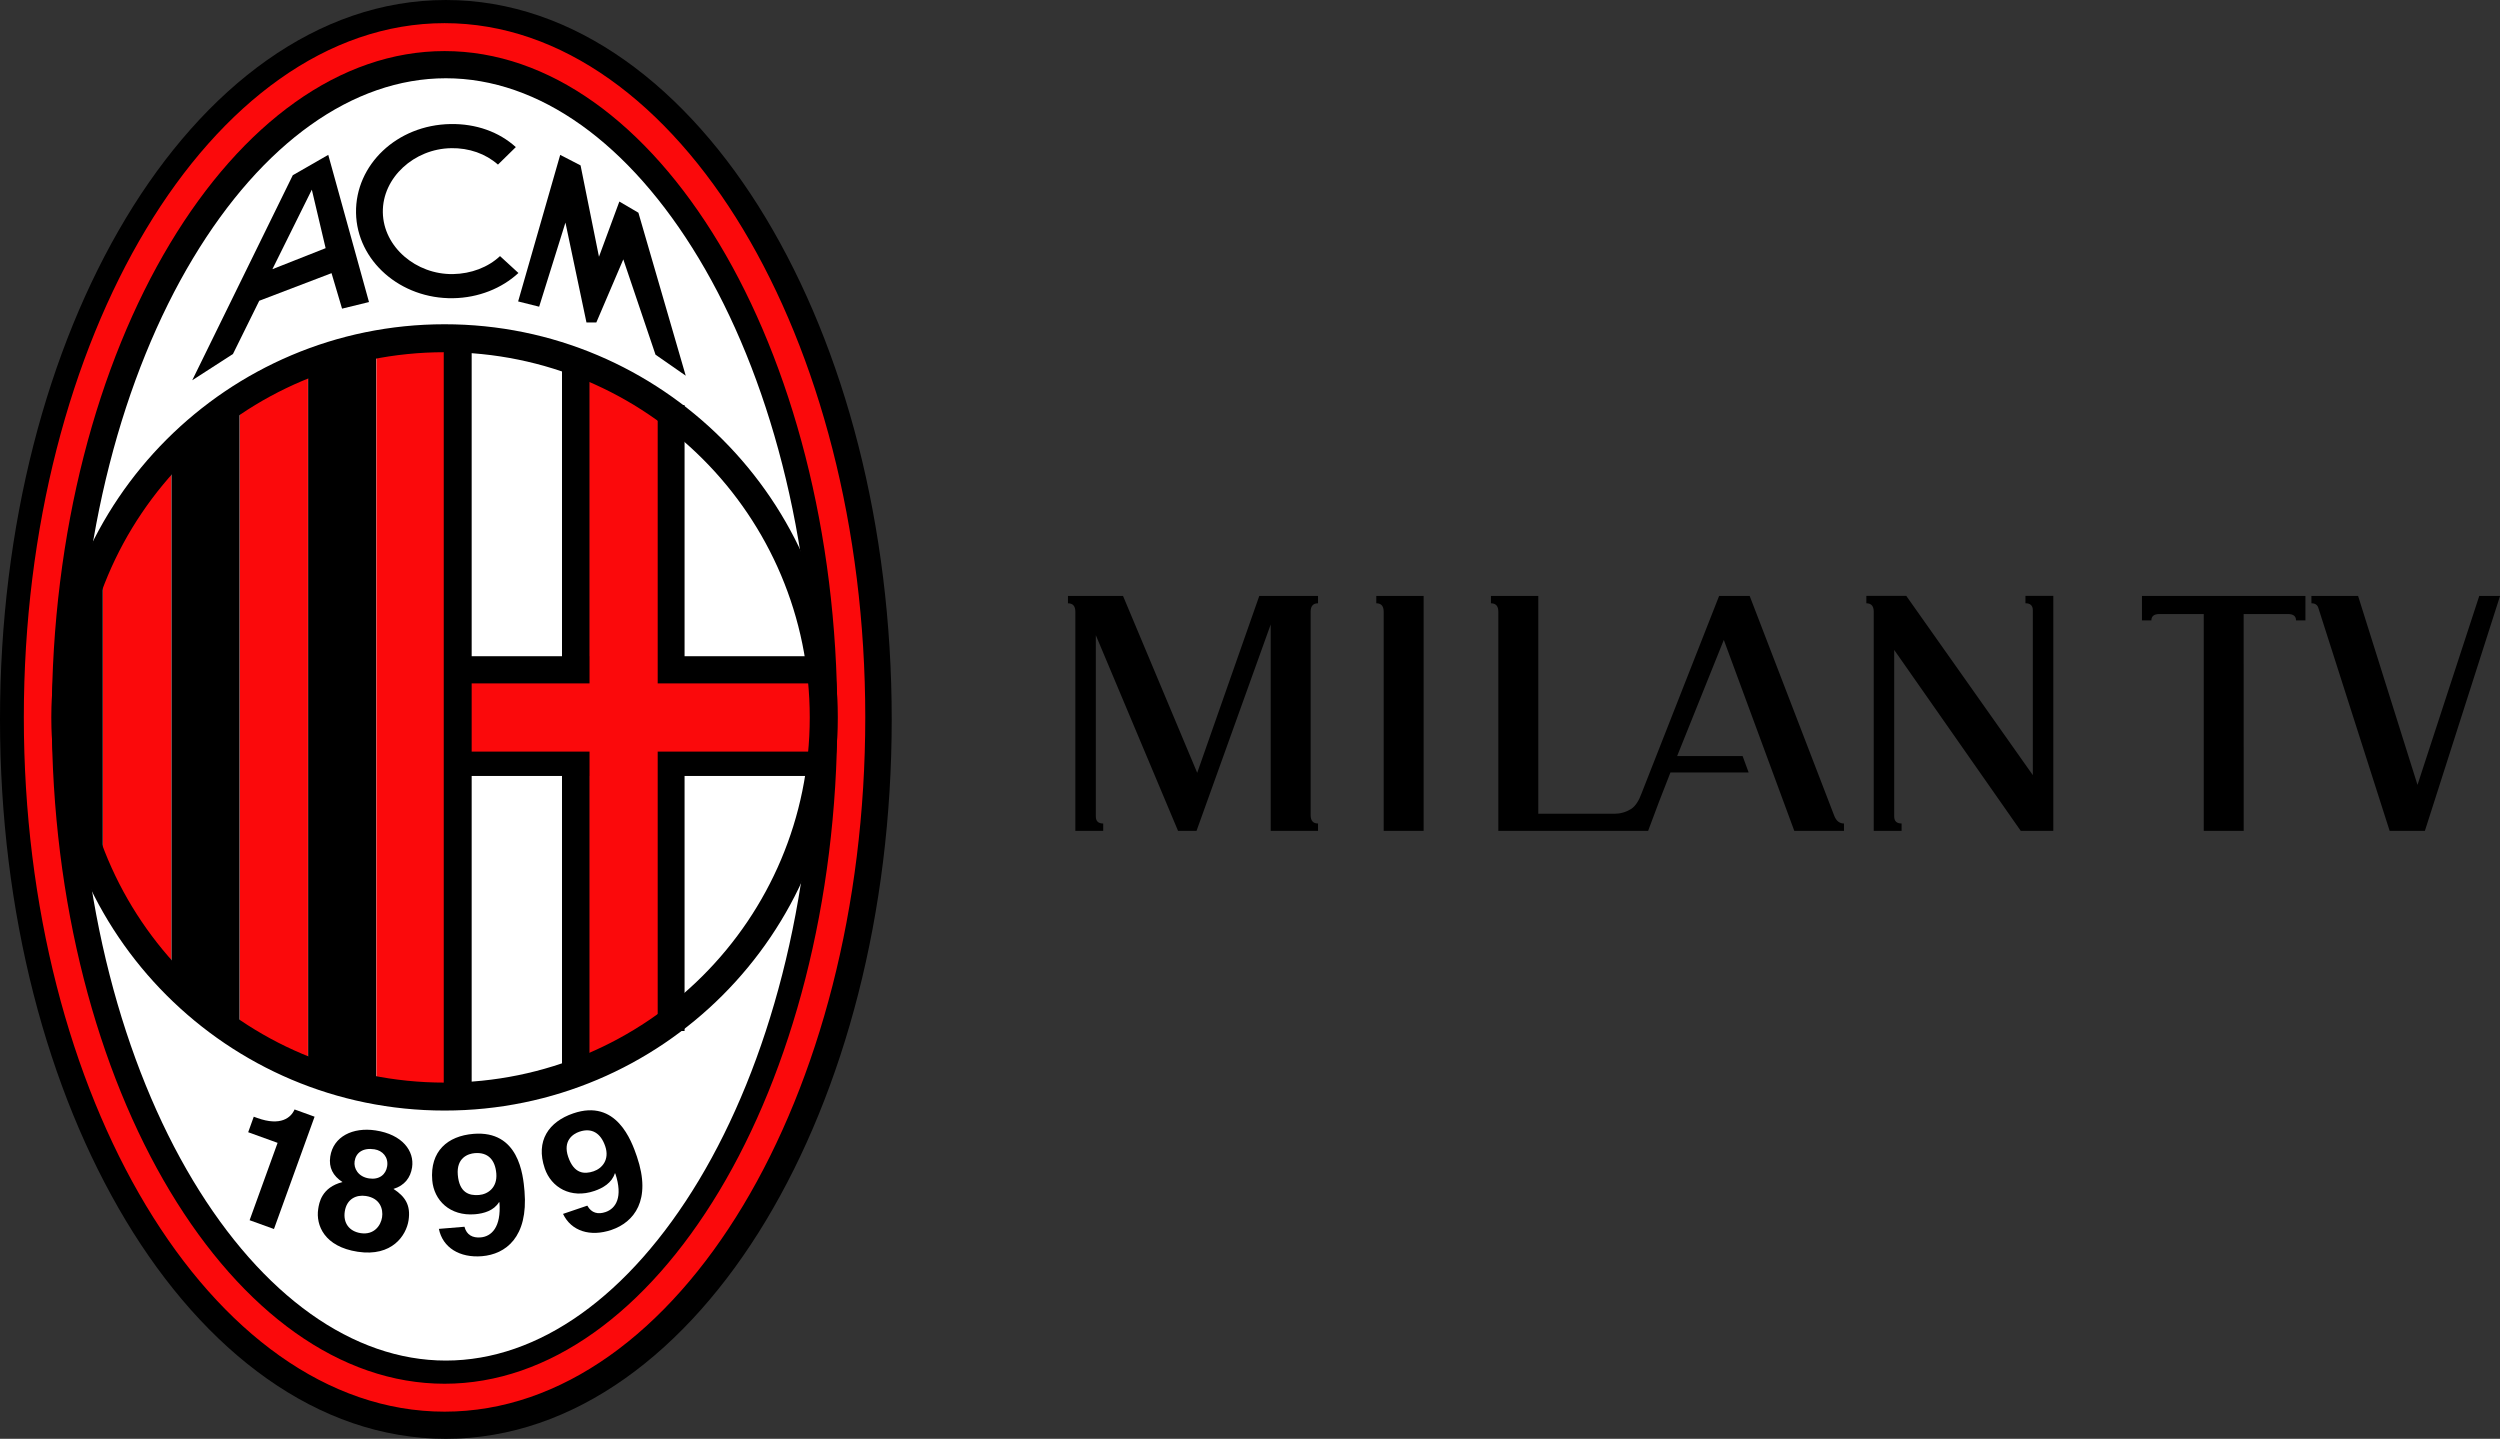 <svg width="600" height="345.32" version="1.1" viewBox="0 0 158.75 91.365" xmlns="http://www.w3.org/2000/svg">
 <rect x="0" y="0" width="158.75" height="91.365" fill="#333333" stroke="none"/>
 <g transform="translate(-28.475 498.71)">
  <g>
   <path d="m108.44-460.87h3.73v0.469q-0.469 0-0.469 0.533v12.917q0 0.533 0.469 0.533v0.469h-3.005v-13.109l-4.711 13.109h-1.172l-5.222-12.427v11.51q0 0.448 0.469 0.448v0.469h-1.769v-13.919q0-0.533-0.469-0.533v-0.469h3.496l4.711 11.233z"/>
   <path d="m115.87-460.87h3.005v14.92h-2.536v-13.919q0-0.533-0.469-0.533z"/>
   <path d="m123.15-460.87v0.469c0.313 0 0.469 0.177 0.469 0.533v13.919h9.511c0.453-1.244 0.932-2.477 1.418-3.709h4.966l-0.384-1.044h-4.156l2.963-7.375 4.476 12.128h3.155v-0.469c-0.284 0-0.49-0.163-0.618-0.49l-5.371-13.961h-1.94l-4.932 12.554c-0.147 0.41-0.363 0.786-0.665 0.981-0.327 0.199-0.682 0.298-1.066 0.298h-4.82v-13.833z"/>
   <path d="m158.86-445.95h-2.067l-8.036-11.489v10.572q0 0.448 0.469 0.448v0.469h-1.769v-13.919q0-0.533-0.469-0.533v-0.469h2.536l8.036 11.382v-10.466q0-0.448-0.469-0.448v-0.469h1.769z"/>
   <path d="m170.95-445.95h-2.537v-13.769h-2.814q-0.512 0-0.512 0.405h-0.597v-1.556h10.38v1.556h-0.597q0-0.405-0.512-0.405h-2.814z"/>
   <path d="m175.25-460.87h2.963l3.773 12 3.922-12h1.321l-4.774 14.92h-2.238l-4.519-14.132q-0.085-0.32-0.448-0.32z"/>
  </g>
  <g shape-rendering="auto">
   <path d="m56.788-409.83c14.08 0 25.828-19.341 25.828-43.198 0-23.857-11.748-43.198-25.828-43.198-14.08 0-25.828 19.341-25.828 43.198 0 23.857 11.748 43.198 25.828 43.198z" color="#000000" color-rendering="auto" dominant-baseline="auto" fill="#fff" image-rendering="auto" solid-color="#000000" style="font-feature-settings:normal;font-variant-alternates:normal;font-variant-caps:normal;font-variant-east-asian:normal;font-variant-ligatures:normal;font-variant-numeric:normal;font-variant-position:normal;font-variation-settings:normal;isolation:auto;mix-blend-mode:normal;shape-padding:0;text-decoration-color:#000000;text-decoration-line:none;text-decoration-style:solid;text-indent:0;text-orientation:mixed;text-transform:none;white-space:normal"/>
   <path d="m56.787-498.71c-8.177 0-15.34 5.566-20.322 13.857-4.982 8.291-7.99 19.488-7.99 31.824 0 12.336 3.008 23.535 7.99 31.826 4.982 8.291 12.145 13.857 20.322 13.857 8.177 0 15.342-5.566 20.324-13.857 4.982-8.291 7.988-19.49 7.988-31.826 0-12.336-3.006-23.533-7.988-31.824-4.982-8.291-12.147-13.857-20.324-13.857zm0 4.969c5.903 0 11.654 4.104 16.066 11.447s7.279 17.745 7.279 29.265c0 11.521-2.867 21.924-7.279 29.267s-10.164 11.447-16.066 11.447c-5.903 0-11.652-4.104-16.064-11.447s-7.279-17.746-7.279-29.267c0-11.521 2.867-21.922 7.279-29.265 4.412-7.343 10.162-11.447 16.064-11.447z" color="#000000" color-rendering="auto" dominant-baseline="auto" image-rendering="auto" solid-color="#000000" style="font-feature-settings:normal;font-variant-alternates:normal;font-variant-caps:normal;font-variant-east-asian:normal;font-variant-ligatures:normal;font-variant-numeric:normal;font-variant-position:normal;font-variation-settings:normal;isolation:auto;mix-blend-mode:normal;shape-padding:0;text-decoration-color:#000000;text-decoration-line:none;text-decoration-style:solid;text-indent:0;text-orientation:mixed;text-transform:none;white-space:normal"/>
   <path d="m56.705-497.24c-7.446 0-14.156 5.095-18.955 13.082s-7.762 18.927-7.762 31.002c0 12.074 2.963 23.017 7.762 31.004 4.799 7.987 11.509 13.082 18.955 13.082 7.446 0 14.154-5.095 18.953-13.082 4.799-7.987 7.762-18.93 7.762-31.004 0-12.074-2.963-23.015-7.762-31.002s-11.507-13.082-18.953-13.082zm0 1.773c6.634 0 12.838 4.574 17.433 12.223 4.595 7.648 7.506 18.305 7.506 30.088 0 11.783-2.91 22.442-7.506 30.09s-10.8 12.223-17.433 12.223c-6.634 0-12.84-4.574-17.435-12.223s-7.506-18.307-7.506-30.09c0-11.783 2.91-22.44 7.506-30.088 4.595-7.648 10.802-12.223 17.435-12.223z" color="#000000" color-rendering="auto" dominant-baseline="auto" fill="#fb090b" image-rendering="auto" solid-color="#000000" style="font-feature-settings:normal;font-variant-alternates:normal;font-variant-caps:normal;font-variant-east-asian:normal;font-variant-ligatures:normal;font-variant-numeric:normal;font-variant-position:normal;font-variation-settings:normal;isolation:auto;mix-blend-mode:normal;shape-padding:0;text-decoration-color:#000000;text-decoration-line:none;text-decoration-style:solid;text-indent:0;text-orientation:mixed;text-transform:none;white-space:normal"/>
  </g>
  <polygon transform="matrix(.334 0 0 .334 28.245 -499.23)" points="59.267 68.833 59.267 204.5 72.233 209.5 72.233 68.833"/>
  <polygon transform="matrix(.334 0 0 .334 28.245 -499.23)" points="46.267 76.833 46.267 199.5 59.233 204.5 59.233 68.833" fill="#FB090B"/>
  <polygon transform="matrix(.334 0 0 .334 28.245 -499.23)" points="33.267 86.833 33.267 189.5 46.233 199.5 46.233 76.833"/>
  <polygon transform="matrix(.334 0 0 .334 28.245 -499.23)" points="20.267 106.83 20.267 169.5 33.233 189.5 33.233 86.833" fill="#FB090B"/>
  <polygon transform="matrix(.334 0 0 .334 28.245 -499.23)" points="14.267 118.83 14.267 159.5 20.233 171.5 20.233 103.83"/>
  <g shape-rendering="auto">
   <path d="m64.162-476.16v46.092h1.775v-46.092z" color="#000000" color-rendering="auto" dominant-baseline="auto" image-rendering="auto" solid-color="#000000" style="font-feature-settings:normal;font-variant-alternates:normal;font-variant-caps:normal;font-variant-east-asian:normal;font-variant-ligatures:normal;font-variant-numeric:normal;font-variant-position:normal;font-variation-settings:normal;isolation:auto;mix-blend-mode:normal;shape-padding:0;text-decoration-color:#000000;text-decoration-line:none;text-decoration-style:solid;text-indent:0;text-orientation:mixed;text-transform:none;white-space:normal"/>
   <path d="m70.172-472.99v39.748h1.773v-39.748z" color="#000000" color-rendering="auto" dominant-baseline="auto" image-rendering="auto" solid-color="#000000" style="font-feature-settings:normal;font-variant-alternates:normal;font-variant-caps:normal;font-variant-east-asian:normal;font-variant-ligatures:normal;font-variant-numeric:normal;font-variant-position:normal;font-variation-settings:normal;isolation:auto;mix-blend-mode:normal;shape-padding:0;text-decoration-color:#000000;text-decoration-line:none;text-decoration-style:solid;text-indent:0;text-orientation:mixed;text-transform:none;white-space:normal"/>
   <path d="m56.66-451.21v1.773h24.424v-1.773h-23.537z" color="#000000" color-rendering="auto" dominant-baseline="auto" image-rendering="auto" solid-color="#000000" style="font-feature-settings:normal;font-variant-alternates:normal;font-variant-caps:normal;font-variant-east-asian:normal;font-variant-ligatures:normal;font-variant-numeric:normal;font-variant-position:normal;font-variation-settings:normal;isolation:auto;mix-blend-mode:normal;shape-padding:0;text-decoration-color:#000000;text-decoration-line:none;text-decoration-style:solid;text-indent:0;text-orientation:mixed;text-transform:none;white-space:normal"/>
   <path d="m56.66-457.04v1.775h24.424v-1.775h-23.537z" color="#000000" color-rendering="auto" dominant-baseline="auto" image-rendering="auto" solid-color="#000000" style="font-feature-settings:normal;font-variant-alternates:normal;font-variant-caps:normal;font-variant-east-asian:normal;font-variant-ligatures:normal;font-variant-numeric:normal;font-variant-position:normal;font-variation-settings:normal;isolation:auto;mix-blend-mode:normal;shape-padding:0;text-decoration-color:#000000;text-decoration-line:none;text-decoration-style:solid;text-indent:0;text-orientation:mixed;text-transform:none;white-space:normal"/>
  </g>
  <polygon transform="matrix(.334 0 0 .334 28.245 -499.23)" points="125.73 144.45 158.58 144.45 158.58 131.48 125.73 131.48 125.73 79.833 112.77 71.833 112.77 131.48 85.233 131.48 85.233 64.833 72.267 66.833 72.267 209.5 85.233 209.5 85.233 144.45 112.77 144.45 112.77 204.5 125.73 199.5" fill="#fb090b"/>
  <g>
   <path d="m56.653-477.83v49.511h1.773v-49.511z" color="#000000" color-rendering="auto" dominant-baseline="auto" image-rendering="auto" shape-rendering="auto" solid-color="#000000" style="font-feature-settings:normal;font-variant-alternates:normal;font-variant-caps:normal;font-variant-east-asian:normal;font-variant-ligatures:normal;font-variant-numeric:normal;font-variant-position:normal;font-variation-settings:normal;isolation:auto;mix-blend-mode:normal;shape-padding:0;text-decoration-color:#000000;text-decoration-line:none;text-decoration-style:solid;text-indent:0;text-orientation:mixed;text-transform:none;white-space:normal"/>
   <path d="m56.705-478.12c-13.777 0-24.967 11.188-24.967 24.965s11.189 24.965 24.967 24.965 24.965-11.187 24.965-24.965-11.187-24.965-24.965-24.965zm0 1.775c12.818 0 23.189 10.371 23.189 23.189 0 12.818-10.371 23.191-23.189 23.191-12.818 0-23.191-10.373-23.191-23.191 0-12.818 10.373-23.189 23.191-23.189z" color="#000000" color-rendering="auto" dominant-baseline="auto" image-rendering="auto" shape-rendering="auto" solid-color="#000000" style="font-feature-settings:normal;font-variant-alternates:normal;font-variant-caps:normal;font-variant-east-asian:normal;font-variant-ligatures:normal;font-variant-numeric:normal;font-variant-position:normal;font-variation-settings:normal;isolation:auto;mix-blend-mode:normal;shape-padding:0;text-decoration-color:#000000;text-decoration-line:none;text-decoration-style:solid;text-indent:0;text-orientation:mixed;text-transform:none;white-space:normal"/>
   <path d="m44.589-427.8 0.221 0.08c1.492 0.539 2.144-0.02 2.37-0.54l1.271 0.46-2.579 7.132-1.547-0.559 1.777-4.912-1.867-0.675z"/>
   <path d="m51.91-423.88c-0.697-0.105-0.984-0.646-0.917-1.089 0.083-0.549 0.524-0.872 1.256-0.761 0.523 0.079 0.898 0.503 0.812 1.074-0.082 0.538-0.512 0.873-1.151 0.776zm2.509 2.659c0.147-0.972-0.223-1.514-0.958-1.993 0.71-0.217 1.084-0.722 1.181-1.366 0.157-1.035-0.611-2.091-2.318-2.349-1.44-0.218-2.684 0.383-2.878 1.661-0.105 0.697 0.171 1.225 0.777 1.619-1.335 0.339-1.485 1.331-1.542 1.712-0.155 1.024 0.387 2.392 2.513 2.714 2.184 0.331 3.081-1.046 3.225-1.997zm-1.683-0.19c-0.078 0.517-0.504 1.134-1.352 1.006-0.744-0.113-1.125-0.656-1.016-1.375 0.123-0.813 0.745-1.076 1.338-0.986 0.906 0.137 1.111 0.827 1.031 1.355z"/>
   <path d="m57.545-424.11c-0.09-1.086 0.655-1.341 1.077-1.376 0.843-0.07 1.297 0.428 1.369 1.291 0.074 0.894-0.527 1.319-1.101 1.367-0.621 0.052-1.25-0.143-1.345-1.282zm-1.201 3.433c0.24 1.191 1.321 1.852 2.738 1.735 1.499-0.125 2.943-1.198 2.7-4.125-0.088-1.065-0.369-3.882-3.25-3.643-1.628 0.135-2.763 1.097-2.609 2.95 0.105 1.267 1.121 2.287 2.714 2.155 0.562-0.047 1.196-0.228 1.528-0.77l0.025 0.019c0.12 1.587-0.516 2.165-1.196 2.221-0.503 0.042-0.885-0.152-1.022-0.666l-7.1e-4 -0.011z"/>
   <path d="m64.555-425.25c-0.352-1.031 0.309-1.46 0.709-1.596 0.801-0.273 1.363 0.099 1.642 0.918 0.29 0.849-0.19 1.408-0.735 1.594-0.589 0.201-1.247 0.166-1.616-0.916zm-0.328 3.622c0.523 1.097 1.732 1.474 3.078 1.016 1.423-0.486 2.562-1.879 1.613-4.659-0.345-1.011-1.304-3.675-4.039-2.741-1.546 0.527-2.412 1.737-1.812 3.497 0.41 1.203 1.645 1.945 3.157 1.429 0.534-0.182 1.104-0.512 1.294-1.119l0.029 0.013c0.503 1.51 0.027 2.226-0.618 2.446-0.478 0.163-0.896 0.068-1.154-0.397l-0.004-0.01z"/>
   <path d="m57.108-489.3c-2.32 0.038-4.359 1.863-4.323 4.077 0.036 2.2 2.119 3.956 4.455 3.917 1.151-0.019 2.23-0.431 2.986-1.142l1.169 1.073c-1.052 0.973-2.528 1.574-4.147 1.601-3.337 0.055-6.115-2.372-6.165-5.421-0.05-3.049 2.595-5.582 5.999-5.638 1.619-0.027 3.08 0.495 4.147 1.464l-1.133 1.111c-0.779-0.686-1.82-1.063-2.989-1.044z"/>
   <path d="m68.055-482.24 2.045 6.051 1.919 1.335-3.005-10.349-1.21-0.709-1.294 3.505-1.168-5.8-1.294-0.668-2.671 9.306 1.335 0.334 1.669-5.341 1.335 6.343h0.626z"/>
   <path d="m51.906-479.53-2.587-9.347-2.253 1.294-6.385 13.02 2.587-1.669 1.669-3.38 4.59-1.753 0.668 2.253zm-6.134-2.087 2.504-5.049 0.876 3.714z"/>
  </g>
 </g>
</svg>
